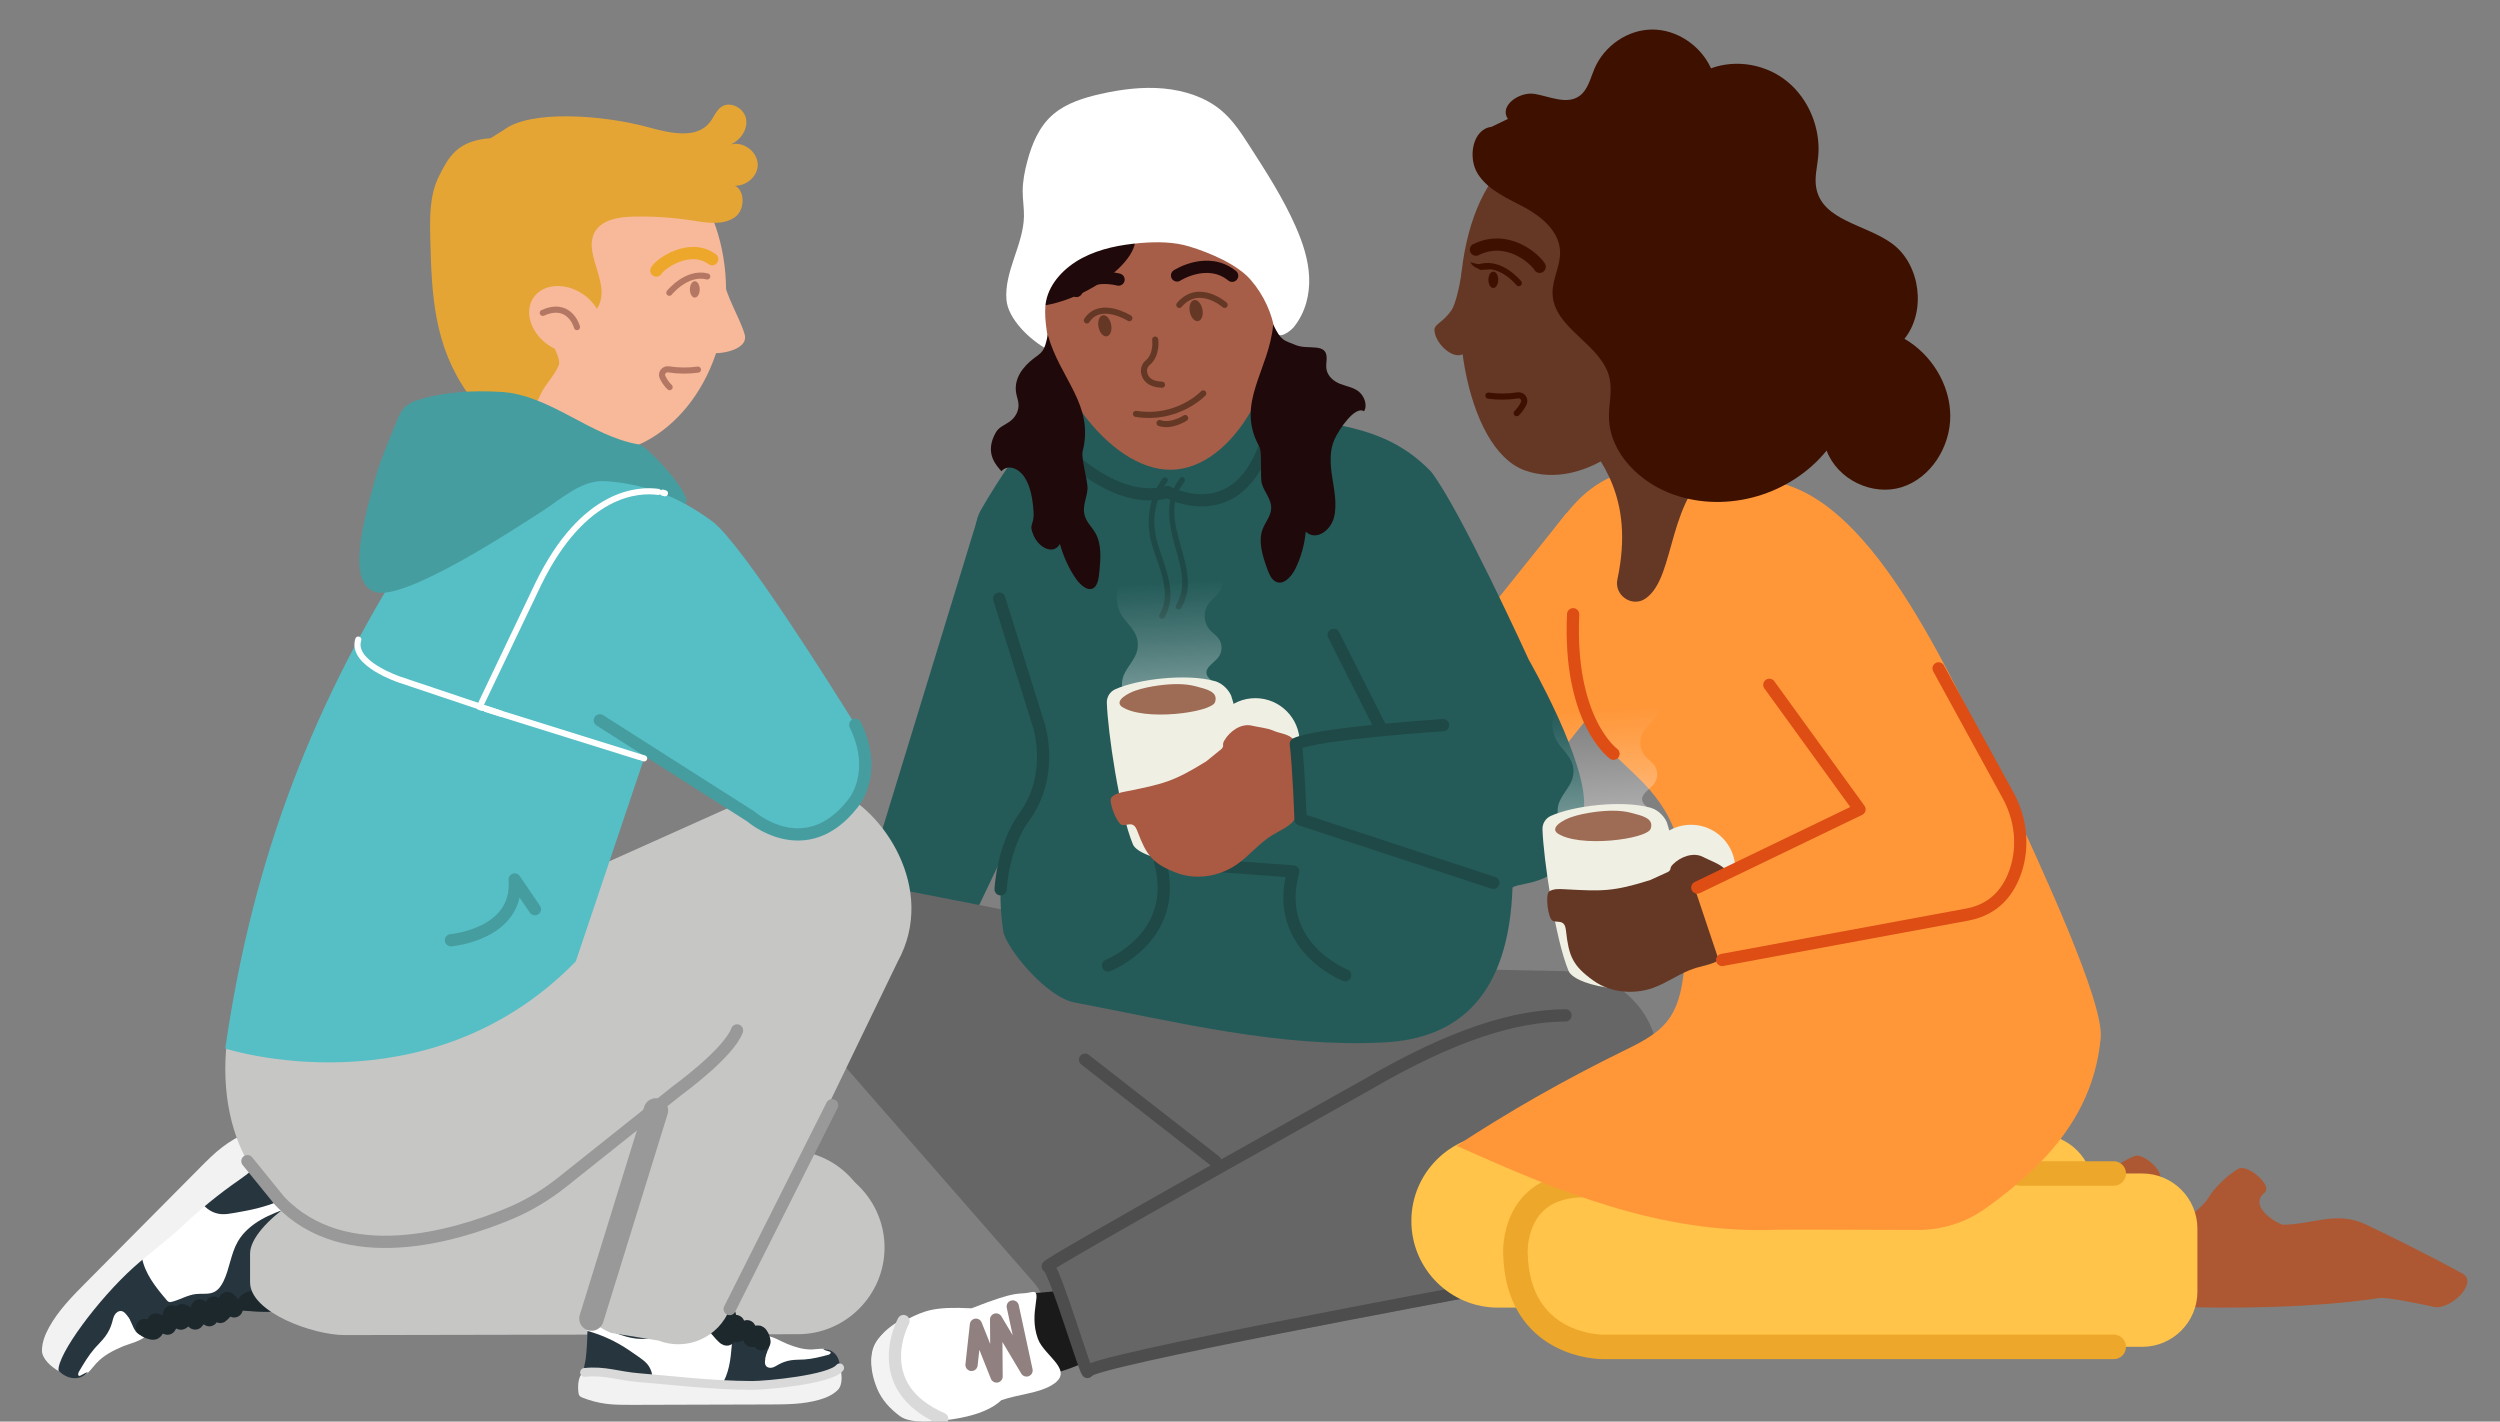 <svg width="204" height="116" viewBox="0 0 204 116" fill="none" xmlns="http://www.w3.org/2000/svg">
<rect x="0" y="0" width="204" height="116" fill="#808080" stroke="none"/>
<g clip-path="url(#clip0_630_14857)">
<path d="M127.833 41.859L100.189 76.37L109.392 83.754L137.035 49.243L127.833 41.859Z" fill="#FF9739"/>
<path d="M79.82 42.135L70.501 72.566L79.149 75.426L90.415 51.864" fill="#245B59"/>
<path d="M105.311 78.816L73.318 72.562C69.901 72.668 66.886 74.864 65.847 78.005C65.033 80.46 65.558 83.11 67.238 85.058L84.388 104.69C85.937 106.488 87.021 111.777 89.481 111.657L118.88 106.03C120.399 105.955 122.24 105.084 123.496 104.24C126.301 102.355 132.219 101.473 133.948 96.278C135.002 93.106 135.31 89.623 135.313 86.646C135.313 82.589 131.976 79.33 127.745 79.248L105.731 78.812C105.592 78.812 105.45 78.812 105.311 78.812V78.816Z" fill="#666666"/>
<path d="M82.588 105.681L85.179 112.321C85.179 112.321 88.483 111.409 88.371 111.101C88.258 110.793 86.316 105.347 86.316 105.347L82.588 105.685V105.681Z" fill="#1A1A1A"/>
<path d="M74.038 107.651C73.029 108.102 71.987 108.665 71.469 109.547C70.951 110.425 71.075 111.42 71.311 112.309C71.559 113.24 71.938 114.164 72.677 114.824C73.775 115.808 75.538 116.078 77.214 115.879C78.538 115.722 80.578 115.335 81.711 114.254C83.185 113.758 84.651 113.695 85.746 113.075C87.862 111.882 85.229 110.707 84.692 109.246C83.879 107.024 85.206 105.2 84.152 105.44C82.967 105.711 83.29 105.177 79.277 106.758C76.269 106.608 75.478 106.923 74.038 107.651Z" fill="white"/>
<path d="M82.641 106.607L83.766 111.829L81.284 107.67L81.321 112.321L79.637 108.098L79.277 111.375" stroke="#918080" stroke-linecap="round" stroke-linejoin="round"/>
<path d="M71.574 113.312C71.956 114.239 72.635 114.956 73.415 115.545C74.349 116.247 76.404 115.921 76.888 115.94C72.144 114.036 72.635 109.13 73.726 107.58C73.726 107.58 72.53 108.222 71.979 108.894C70.831 110.215 70.947 111.788 71.574 113.312Z" fill="#F3F3F3"/>
<path d="M73.727 107.798C73.727 107.798 70.805 113.136 76.888 115.778" stroke="#D9D9D9" stroke-linecap="round" stroke-linejoin="round"/>
<path d="M127.746 82.855C123.782 82.877 118.734 84.3 111.484 88.541C111.484 88.541 84.981 103.342 85.499 103.342C86.016 103.342 88.765 112.719 88.765 111.915C88.765 111.112 119.945 105.343 119.945 105.343" stroke="#4D4D4D" stroke-linecap="round" stroke-linejoin="round"/>
<path d="M99.165 94.754L88.54 86.47" stroke="#4D4D4D" stroke-linecap="round" stroke-linejoin="round"/>
<path d="M124.746 53.828C124.746 53.828 119.147 41.539 116.777 38.487C111.882 33.401 106.054 35.27 99.837 32.26C92.385 28.652 100.452 25.608 92.778 28.254C87.817 29.966 82.735 36.91 80.039 41.617C77.871 45.397 84.535 55.495 85 58.779C86.414 68.708 80.444 66.02 81.858 75.949C82.049 77.304 85.327 81.354 87.678 81.801C96.09 83.407 104.427 85.502 112.947 85.062C119.098 84.743 123.118 81.166 123.422 72.424C124.168 71.835 128.541 72.612 129.239 66.031C129.677 62.413 124.746 53.828 124.746 53.828Z" fill="#245B59"/>
<path d="M109.767 79.578C109.767 79.578 103.819 77.251 105.529 71.11L94.657 70.311C96.367 76.448 90.419 78.779 90.419 78.779" stroke="#1F4946" stroke-linecap="round" stroke-linejoin="round"/>
<path d="M86.901 36.854C86.901 36.854 91.06 41.295 95.279 40.15C95.279 40.15 101.107 43.363 103.425 35.762" stroke="#1F4946" stroke-linecap="round" stroke-linejoin="round"/>
<path d="M96.304 39.005C95.216 40.36 95.269 42.117 95.651 43.727C96.082 45.544 97.054 47.605 95.978 49.38C95.82 49.639 96.225 49.876 96.383 49.616C98.355 46.362 94.144 42.443 96.638 39.335C96.825 39.102 96.495 38.768 96.308 39.005H96.304Z" fill="#1F4946"/>
<path d="M94.852 39.053C93.769 40.593 93.472 42.496 93.96 44.305C94.447 46.114 95.722 48.284 94.609 50.157C94.455 50.416 94.86 50.652 95.014 50.393C96.007 48.723 95.295 46.824 94.717 45.15C94.383 44.185 94.125 43.213 94.204 42.184C94.282 41.156 94.657 40.146 95.261 39.29C95.434 39.042 95.029 38.809 94.856 39.053H94.852Z" fill="#1F4946"/>
<path opacity="0.48" d="M91.713 55.07C91.976 54.432 92.523 53.906 92.745 53.253C92.902 52.784 92.88 52.266 92.681 51.812C92.407 51.189 91.83 50.723 91.485 50.13C90.84 49.015 91.132 47.574 91.95 46.549C92.621 45.708 93.66 44.984 93.716 43.944C94.065 43.779 94.485 43.839 94.868 43.907C95.591 44.031 96.315 44.154 97.039 44.278C97.789 44.406 98.588 44.556 99.124 45.051C99.634 45.521 99.814 46.215 99.829 46.88C99.84 47.375 99.769 47.889 99.48 48.306C99.24 48.651 98.873 48.91 98.625 49.248C98.149 49.898 98.205 50.832 98.749 51.425C98.959 51.654 99.233 51.834 99.42 52.078C99.777 52.544 99.762 53.223 99.383 53.681C99.026 54.109 98.352 54.454 98.457 54.984C98.513 55.265 98.783 55.457 98.996 55.663C99.503 56.147 99.758 56.909 99.431 57.514C99.023 58.272 97.965 58.46 97.058 58.557C96.443 58.621 95.828 58.689 95.216 58.752C95.021 58.775 94.823 58.794 94.631 58.756C94.17 58.67 93.69 58.362 93.255 58.201C92.82 58.039 92.497 57.852 92.201 57.525C91.601 56.861 91.368 55.896 91.706 55.074L91.713 55.07Z" fill="url(#paint0_linear_630_14857)"/>
<path d="M90.989 56.252C90.566 56.447 90.303 56.875 90.318 57.341C90.382 59.604 91.346 66.263 92.444 68.895C93.007 70.242 99.112 71.297 100.177 68.959C101.186 66.751 100.815 63.594 100.901 61.166C100.954 59.694 100.954 58.185 100.474 56.8C100.365 56.485 99.889 55.791 99.135 55.58C96.787 54.927 92.782 55.426 90.989 56.252Z" fill="#EFEFE3"/>
<path d="M91.506 57.645C90.936 57.135 92.106 56.545 92.624 56.365C93.235 56.151 93.884 56.024 94.533 55.934C95.568 55.795 96.644 55.757 97.556 55.998C98.467 56.238 99.434 56.444 99.146 57.296C98.857 58.148 93.261 58.892 91.503 57.642L91.506 57.645Z" fill="#9E6B54"/>
<path d="M102.435 64.214C104.434 64.214 106.054 62.593 106.054 60.592C106.054 58.592 104.434 56.97 102.435 56.97C100.437 56.97 98.816 58.592 98.816 60.592C98.816 62.593 100.437 64.214 102.435 64.214Z" fill="#EFEFE3"/>
<path d="M98.43 62.127C95.737 63.798 94.897 63.978 91.855 64.586C91.435 64.669 90.982 64.759 90.697 65.063C90.412 65.367 91.135 67.221 91.555 67.315C91.825 67.375 92.118 67.203 92.38 67.285C92.624 67.364 92.737 67.623 92.823 67.856C93.543 69.766 94.034 70.472 96.014 71.226C97.593 71.831 99.476 71.519 100.864 70.581C101.925 69.864 102.72 68.82 103.815 68.148C104.52 67.717 105.386 67.398 105.761 66.684C105.986 66.257 105.994 65.757 105.994 65.277C105.994 64.211 105.994 63.145 105.994 62.082C105.994 61.407 105.953 60.641 105.409 60.206C104.985 59.864 104.378 59.838 103.875 59.609C103.433 59.41 102.645 59.335 102.172 59.218C101.284 58.997 100.361 59.654 99.911 60.416C99.678 60.806 99.937 60.799 99.694 61.099" fill="#AA5943"/>
<path d="M121.854 72.04L106.122 66.868C106.122 66.868 105.987 62.746 105.739 60.701C107.487 59.841 117.751 59.173 117.751 59.173" stroke="#1F4946" stroke-linecap="round" stroke-linejoin="round"/>
<path d="M112.545 59.177L108.825 51.805" stroke="#1F4946" stroke-linecap="round" stroke-linejoin="round"/>
<path d="M168.159 98.38C168.83 97.892 171.02 96.822 171.53 96.165C172.04 95.508 173.42 94.596 174.208 94.326C174.992 94.056 176.878 95.891 176.113 96.327C174.763 97.096 176.477 98.56 177.827 99.074C178.108 99.183 176.822 98.778 177.122 98.811C179.822 99.138 181.739 98.263 184.105 99.607C184.559 99.866 188.489 102.134 191.489 104.082C192.719 104.877 190.199 106.679 188.849 106.236C188.257 106.041 185.181 105.076 184.559 105.091C179.447 105.208 172.592 104.536 167.54 103.77" fill="#AD5832"/>
<path d="M177.114 100.599C177.726 99.975 179.781 98.515 180.212 97.731C180.643 96.942 181.911 95.764 182.661 95.366C183.411 94.968 185.492 96.751 184.784 97.329C183.527 98.35 185.399 99.743 186.797 100.141C187.09 100.223 185.766 99.938 186.066 99.942C188.785 99.957 190.589 98.752 193.094 99.934C193.574 100.159 197.741 102.16 200.944 103.928C202.256 104.653 199.961 106.954 198.566 106.634C197.955 106.496 194.789 105.824 194.174 105.918C189.111 106.695 182.222 106.822 177.114 106.619" fill="#AD5832"/>
<path d="M119.42 28.877C118.52 29.403 117.065 27.962 117.05 26.918C117.042 26.445 117.766 26.306 118.441 25.315C118.779 24.82 119.154 23.172 119.278 22.136" fill="#653825"/>
<path d="M122.233 92.559H166.317C168.8 92.559 170.817 94.578 170.817 97.063V102.198C170.817 104.683 168.8 106.702 166.317 106.702H122.233C118.332 106.702 115.167 103.534 115.167 99.63C115.167 95.727 118.332 92.559 122.233 92.559Z" fill="#FFC449"/>
<path d="M130.724 95.757H174.808C177.291 95.757 179.309 97.776 179.309 100.261V105.396C179.309 107.881 177.291 109.901 174.808 109.901H130.724C126.823 109.901 123.658 106.733 123.658 102.829C123.658 98.925 126.823 95.757 130.724 95.757Z" fill="#FFC449"/>
<path d="M129.264 96.702C123.361 96.702 123.658 102.261 123.658 102.261C123.827 109.926 130.723 109.904 130.723 109.904H172.479" stroke="#EDA72B" stroke-width="2" stroke-linecap="round" stroke-linejoin="round"/>
<path d="M164.854 95.757H172.479" stroke="#EDA72B" stroke-width="2" stroke-linecap="round" stroke-linejoin="round"/>
<path d="M135.992 83.395C135.085 84.495 133.697 85.156 132.373 85.805C127.689 88.099 123.17 90.67 118.854 93.5C127.097 97.179 135.467 100.745 145.06 100.347C145.525 100.328 152.527 100.351 156.48 100.366C158.449 100.373 160.377 99.773 161.982 98.632C167.393 94.799 170.859 90.561 171.417 84.705C171.695 81.815 166.692 71.023 163.861 64.909C157.92 52.078 151.736 39.511 143.594 39.173C131.601 35.761 128.901 40.573 126.902 43.062L127.547 44.312C126.977 46.733 128.447 51.178 128.683 54.642C129.418 65.359 139.653 60.46 137.376 79.477C137.211 80.862 136.904 82.288 135.992 83.392V83.395Z" fill="#FF9739"/>
<path d="M129.137 35.476C130.386 37.375 133.438 40.457 131.979 47.278C131.702 48.573 133.165 49.59 134.26 48.85C136.851 47.101 135.88 40.371 140.53 37.533C141.235 37.101 134.818 38.318 135.167 37.567C135.842 36.118 134.203 35.153 133.427 32.747" fill="#653825"/>
<path d="M137.973 28.318C135.359 35.623 129.291 40.127 124.42 38.382C119.548 36.636 117.662 24.97 120.276 17.665C122.889 10.36 129.014 10.18 133.885 11.925C138.757 13.671 140.587 21.009 137.973 28.314V28.318Z" fill="#653825"/>
<path d="M24.602 97.746C24.726 98.008 24.879 98.376 24.879 98.376C24.879 98.376 24.249 98.594 24.148 98.62C22.678 98.966 21.523 100.069 20.447 101.128C19.921 101.642 19.378 102.19 19.19 102.899C19.07 103.342 19.104 103.815 18.973 104.254C18.804 104.825 18.376 105.29 17.885 105.621C17.394 105.951 16.828 106.161 16.272 106.368C15.515 106.649 14.69 106.935 13.914 106.713C13.152 106.495 12.597 105.831 12.248 105.122C11.9 104.412 11.705 103.635 11.371 102.914C11.315 102.79 11.251 102.659 11.262 102.524C11.277 102.359 11.397 102.227 11.51 102.107C12.455 101.124 13.471 100.212 14.551 99.378C14.836 99.161 15.125 98.943 15.361 98.673C15.496 98.515 15.612 98.342 15.759 98.196C16.085 97.873 16.565 97.712 17.019 97.776C17.484 97.839 17.892 98.117 18.343 98.241C18.864 98.387 19.423 98.327 19.948 98.196C20.506 98.057 21.02 97.746 21.59 97.663C24.324 97.273 24.103 96.71 24.602 97.757V97.746Z" fill="white"/>
<path d="M7.886 111.21C7.541 111.586 7.26 112.048 6.799 112.262C6.604 112.352 6.341 112.378 6.199 112.22C6.015 112.018 6.146 111.698 6.289 111.466C7.29 109.799 8.415 108.204 9.649 106.702C9.694 106.646 9.746 106.586 9.818 106.575C9.874 106.567 9.934 106.59 9.983 106.62C10.376 106.86 10.466 107.378 10.669 107.795C10.965 108.395 11.453 108.587 11.989 108.891C11.697 109.401 10.459 109.671 9.938 109.9C9.191 110.227 8.449 110.606 7.89 111.214L7.886 111.21Z" fill="white"/>
<path d="M24.324 97.262C23.293 97.847 22.183 98.294 21.032 98.587C20.405 98.748 19.764 98.861 19.127 98.973C18.767 99.037 18.399 99.101 18.031 99.071C17.42 99.018 16.835 98.677 16.486 98.17C18.095 97.232 19.592 96.102 20.934 94.814C21.11 94.645 21.504 94.206 21.785 94.296C22.033 94.375 22.363 95.032 22.528 95.238C23.091 95.944 23.691 96.62 24.321 97.265L24.324 97.262Z" fill="#27363E"/>
<path d="M22.224 107.04C22.333 107.036 22.449 107.028 22.528 106.957C22.659 106.844 22.641 106.638 22.618 106.465C22.566 106.09 22.558 105.703 22.592 105.324C22.629 104.908 22.708 104.442 22.464 104.1C22.307 103.883 22.052 103.766 21.823 103.635C21.422 103.406 21.062 103.106 20.765 102.753C20.484 103.087 20.383 103.534 20.192 103.928C19.873 104.577 18.497 105.763 18.834 106.585C18.992 106.976 19.993 106.95 20.379 106.987C20.994 107.047 21.609 107.062 22.224 107.04Z" fill="#1D282D"/>
<path d="M6.135 112.46C5.678 112.471 5.228 112.265 4.894 111.95C4.838 111.897 4.785 111.837 4.767 111.762C4.744 111.668 4.624 111.398 4.662 111.308C4.913 110.726 5.018 110.238 5.273 109.652C5.419 109.315 5.873 109.056 6.064 108.744C6.327 108.32 6.432 107.723 6.769 107.359C7.977 106.053 9.676 104.213 9.646 104.307C9.619 104.401 9.754 104.724 9.781 104.818C9.949 105.411 10.114 106.004 10.283 106.597C10.403 107.025 10.534 107.472 10.85 107.787C10.441 107.644 10.309 107.021 9.882 106.98C9.664 106.961 9.462 107.115 9.353 107.306C9.244 107.498 9.203 107.715 9.143 107.926C9.031 108.331 8.839 108.718 8.588 109.056C8.333 109.401 8.018 109.694 7.733 110.017C7.223 110.602 6.825 111.274 6.435 111.942C6.368 112.059 6.338 112.257 6.469 112.272C6.51 112.276 6.548 112.257 6.585 112.239C6.773 112.141 6.975 112.013 7.167 111.965C6.934 112.272 6.518 112.46 6.135 112.46Z" fill="#27363E"/>
<path d="M10.842 108.222C10.966 108.496 11.124 108.796 11.405 108.902C11.57 108.962 11.75 108.943 11.919 108.909C12.631 108.755 13.235 108.297 13.921 108.061C14.536 107.851 15.196 107.824 15.845 107.745C16.925 107.614 17.987 107.329 18.98 106.908C19.04 106.882 19.104 106.856 19.149 106.803C19.213 106.728 19.224 106.623 19.239 106.525C19.326 106.026 19.693 105.595 20.169 105.429C20.409 105.347 20.687 105.321 20.867 105.148C21.129 104.893 21.069 104.457 21.006 104.089C20.934 103.658 20.893 103.218 20.878 102.783C20.871 102.535 20.874 102.276 20.987 102.062C21.103 101.841 21.317 101.694 21.523 101.559C22.532 100.891 23.829 100.152 24.898 99.585C24.996 99.532 25.101 99.476 25.153 99.379C25.232 99.236 25.18 99.052 25.123 98.894C25.048 98.677 24.857 98.286 24.857 98.286C24.857 98.286 23.961 98.399 23.702 98.493C22.881 98.793 22.052 99.093 21.294 99.529C20.537 99.964 19.851 100.546 19.412 101.3C18.83 102.306 18.737 103.534 18.227 104.574C18.054 104.923 17.818 105.264 17.465 105.433C17.026 105.643 16.502 105.538 16.01 105.591C15.316 105.666 14.705 106.052 14.034 106.225C13.944 106.248 13.846 106.266 13.76 106.225C13.696 106.199 13.648 106.143 13.602 106.09C12.714 105.047 11.81 103.924 11.577 102.584C11.607 102.757 10.449 103.68 10.287 103.842C9.965 104.168 9.62 104.386 9.687 104.874C9.834 105.989 10.385 107.194 10.842 108.218V108.222Z" fill="#27363E"/>
<path d="M14.806 100.118C13.775 101.094 12.121 102.325 10.913 103.406C8.044 105.985 4.646 110.531 4.77 111.875C4.189 111.537 3.428 110.884 3.424 110.212C3.424 109.54 3.683 108.89 4.009 108.301C4.774 106.916 5.903 105.775 7.017 104.652C8.745 102.911 10.478 101.169 12.207 99.424C13.572 98.046 14.941 96.672 16.306 95.295C16.891 94.705 17.476 94.116 18.132 93.613C18.759 93.132 19.445 92.731 20.173 92.419C20.263 92.382 20.36 92.344 20.458 92.348C20.574 92.355 20.679 92.423 20.773 92.494C21.275 92.873 22.085 93.737 21.703 94.341C21.32 94.945 20.135 95.854 19.524 96.278C17.847 97.438 16.291 98.714 14.81 100.114L14.806 100.118Z" fill="#F3F2F2"/>
<path d="M11.81 108.328C11.986 108.47 12.196 108.564 12.417 108.602C12.458 108.609 12.507 108.613 12.545 108.602C12.627 108.572 12.657 108.474 12.672 108.388C12.702 108.223 12.717 108.054 12.71 107.885C13.028 107.99 13.351 108.095 13.67 108.2C13.865 107.915 13.985 107.573 14.011 107.228C14.21 107.457 14.454 107.648 14.727 107.78C14.746 107.791 14.772 107.798 14.791 107.787C14.813 107.776 14.817 107.75 14.817 107.723C14.832 107.524 14.851 107.322 14.866 107.123C15.245 107.299 15.601 107.517 15.927 107.78C16.201 107.521 16.254 107.115 16.291 106.74C16.554 106.999 16.816 107.258 17.079 107.513C17.315 107.235 17.45 106.875 17.457 106.511C17.724 106.665 17.919 106.943 17.971 107.247C18.316 106.984 18.534 106.567 18.556 106.132C18.789 106.305 18.976 106.533 19.104 106.792" stroke="#1D282D" stroke-width="1.43" stroke-linecap="round" stroke-linejoin="round"/>
<path d="M28.847 96.034L65.112 94.728C68.998 94.728 72.178 97.911 72.178 101.799C72.178 105.688 68.998 108.871 65.112 108.871L28.105 108.943C25.618 108.943 20.405 107.118 20.405 104.63V102.302C20.405 99.814 26.361 96.03 28.847 96.03V96.034Z" fill="#C6C6C5"/>
<path d="M48.053 108.144C48.135 107.911 48.267 107.596 48.267 107.596C48.267 107.596 48.78 107.844 48.855 107.893C49.95 108.572 51.316 108.606 52.602 108.617C53.228 108.625 53.888 108.621 54.428 108.309C54.766 108.114 55.032 107.81 55.377 107.622C55.823 107.378 56.36 107.356 56.858 107.457C57.357 107.558 57.822 107.769 58.284 107.983C58.91 108.272 59.581 108.595 59.915 109.199C60.245 109.788 60.178 110.528 59.96 111.17C59.742 111.811 59.39 112.397 59.157 113.031C59.116 113.14 59.075 113.257 58.985 113.332C58.876 113.422 58.722 113.429 58.584 113.433C57.421 113.456 56.255 113.392 55.1 113.242C54.796 113.204 54.488 113.155 54.184 113.181C54.008 113.197 53.832 113.23 53.656 113.23C53.266 113.23 52.88 113.035 52.639 112.724C52.396 112.404 52.317 111.992 52.122 111.642C51.897 111.241 51.522 110.937 51.124 110.7C50.704 110.449 50.206 110.325 49.812 110.028C47.925 108.61 47.719 109.086 48.049 108.152L48.053 108.144Z" fill="white"/>
<path d="M66.271 110.115C66.706 110.096 67.156 109.987 67.561 110.137C67.734 110.201 67.906 110.344 67.899 110.528C67.887 110.761 67.617 110.873 67.389 110.929C65.776 111.331 64.137 111.613 62.483 111.778C62.423 111.785 62.356 111.789 62.303 111.751C62.262 111.721 62.243 111.673 62.232 111.624C62.138 111.241 62.397 110.873 62.525 110.498C62.708 109.957 62.528 109.544 62.389 109.038C62.873 108.906 63.785 109.492 64.238 109.668C64.887 109.923 65.562 110.141 66.267 110.115H66.271Z" fill="white"/>
<path d="M47.928 108.602C48.907 108.872 49.849 109.273 50.719 109.791C51.195 110.073 51.649 110.392 52.102 110.711C52.361 110.891 52.62 111.075 52.823 111.315C53.16 111.717 53.306 112.276 53.213 112.794C51.675 112.389 50.089 112.164 48.498 112.134C48.288 112.13 47.79 112.156 47.673 111.931C47.572 111.736 47.767 111.139 47.794 110.914C47.88 110.148 47.925 109.379 47.932 108.605L47.928 108.602Z" fill="#27363E"/>
<path d="M55.099 103.966C55.032 103.902 54.957 103.838 54.863 103.831C54.713 103.819 54.604 103.955 54.514 104.075C54.319 104.334 54.09 104.57 53.843 104.777C53.569 105.006 53.239 105.238 53.183 105.595C53.145 105.82 53.232 106.045 53.292 106.267C53.397 106.646 53.431 107.044 53.397 107.438C53.768 107.408 54.098 107.198 54.451 107.078C55.036 106.879 56.581 106.995 56.873 106.293C57.012 105.963 56.393 105.37 56.183 105.115C55.849 104.709 55.486 104.322 55.099 103.966Z" fill="#1D282D"/>
<path d="M68.087 110.418C68.372 110.689 68.518 111.083 68.529 111.477C68.529 111.541 68.529 111.612 68.492 111.668C68.451 111.74 68.357 111.976 68.282 112.006C67.775 112.205 67.419 112.438 66.913 112.637C66.62 112.753 66.189 112.637 65.885 112.708C65.473 112.806 65.049 113.102 64.625 113.117C63.106 113.177 60.972 113.26 61.044 113.222C61.115 113.181 61.231 112.907 61.269 112.832C61.528 112.374 61.782 111.912 62.041 111.454C62.225 111.124 62.416 110.775 62.416 110.396C62.578 110.726 62.278 111.184 62.514 111.469C62.634 111.612 62.848 111.642 63.028 111.593C63.208 111.544 63.365 111.436 63.53 111.345C63.845 111.169 64.19 111.053 64.546 110.996C64.906 110.944 65.278 110.955 65.642 110.933C66.302 110.888 66.947 110.722 67.588 110.553C67.697 110.523 67.835 110.422 67.768 110.332C67.746 110.306 67.712 110.291 67.678 110.283C67.505 110.231 67.307 110.186 67.164 110.099C67.49 110.054 67.854 110.193 68.087 110.426V110.418Z" fill="#27363E"/>
<path d="M62.686 110.133C62.78 109.893 62.866 109.615 62.757 109.382C62.694 109.247 62.574 109.15 62.45 109.067C61.925 108.729 61.287 108.643 60.728 108.369C60.23 108.125 59.813 107.742 59.375 107.397C58.643 106.822 57.83 106.353 56.974 106.008C56.922 105.985 56.866 105.966 56.809 105.97C56.727 105.974 56.656 106.034 56.588 106.083C56.236 106.334 55.752 106.372 55.366 106.184C55.171 106.09 54.991 105.936 54.773 105.933C54.458 105.929 54.237 106.229 54.049 106.488C53.832 106.792 53.592 107.081 53.337 107.355C53.194 107.509 53.033 107.663 52.834 107.727C52.632 107.791 52.414 107.749 52.208 107.708C51.195 107.502 49.965 107.164 48.975 106.86C48.885 106.834 48.788 106.804 48.694 106.83C48.559 106.867 48.484 107.01 48.42 107.141C48.334 107.318 48.214 107.671 48.214 107.671C48.214 107.671 48.821 108.144 49.035 108.245C49.714 108.56 50.393 108.879 51.113 109.074C51.833 109.27 52.598 109.333 53.318 109.142C54.274 108.887 55.073 108.2 56.011 107.881C56.326 107.772 56.675 107.708 56.989 107.821C57.383 107.96 57.638 108.339 57.965 108.602C58.43 108.977 59.03 109.112 59.54 109.412C59.607 109.454 59.678 109.502 59.705 109.574C59.727 109.63 59.724 109.69 59.716 109.75C59.622 110.918 59.491 112.145 58.823 113.091C58.91 112.967 60.17 113.113 60.361 113.11C60.751 113.11 61.092 113.181 61.347 112.851C61.932 112.089 62.326 111.026 62.667 110.133H62.686Z" fill="#27363E"/>
<path d="M55.403 112.633C56.614 112.667 58.355 112.926 59.739 113.001C63.028 113.181 67.82 112.486 68.559 111.601C68.709 112.156 68.773 113.012 68.368 113.417C67.963 113.823 67.415 114.059 66.864 114.217C65.566 114.592 64.198 114.6 62.847 114.604C60.751 114.611 58.655 114.615 56.558 114.622C54.901 114.626 53.247 114.634 51.589 114.637C50.88 114.637 50.172 114.641 49.47 114.551C48.803 114.465 48.143 114.292 47.516 114.04C47.438 114.01 47.359 113.973 47.303 113.909C47.235 113.834 47.216 113.729 47.201 113.631C47.13 113.098 47.16 112.089 47.753 111.953C48.349 111.818 49.613 111.987 50.239 112.1C51.953 112.411 53.663 112.584 55.403 112.633Z" fill="#F3F2F2"/>
<path d="M62.165 109.484C62.146 109.292 62.075 109.108 61.963 108.951C61.94 108.921 61.918 108.89 61.884 108.875C61.816 108.845 61.741 108.887 61.678 108.928C61.558 109.011 61.449 109.104 61.351 109.206C61.22 108.951 61.093 108.692 60.961 108.436C60.669 108.493 60.391 108.624 60.166 108.815C60.185 108.556 60.151 108.294 60.065 108.05C60.057 108.031 60.05 108.012 60.031 108.008C60.013 108.001 59.994 108.016 59.979 108.031C59.847 108.144 59.716 108.252 59.585 108.365C59.461 108.031 59.379 107.682 59.341 107.329C59.022 107.321 58.741 107.535 58.494 107.738C58.494 107.423 58.49 107.107 58.486 106.796C58.415 107.175 60.954 111.526 57.65 107.171C57.582 106.916 57.635 106.631 57.785 106.417C57.417 106.368 57.035 106.488 56.761 106.736C56.724 106.492 56.75 106.237 56.828 106.004" stroke="#1D282D" stroke-width="1.43" stroke-linecap="round" stroke-linejoin="round"/>
<path d="M68.514 111.619C67.745 112.576 62.495 113.053 61.389 113.053C58.051 113.049 54.331 112.584 52.156 112.419C50.43 112.287 49.354 111.814 47.7 111.991" stroke="#D9D9D9" stroke-width="0.72" stroke-miterlimit="10" stroke-linecap="round"/>
<path d="M31.427 84.487L66.399 94.183C70.104 95.354 72.178 99.348 71.004 103.057C69.834 106.766 65.844 108.841 62.138 107.666L28.337 96.968C25.967 96.218 24.654 93.688 25.404 91.315L25.779 87.419C26.529 85.047 29.057 83.733 31.427 84.484V84.487Z" fill="#C6C6C5"/>
<path d="M47.291 102.944L59.168 68.624C60.57 64.998 64.684 63.178 68.307 64.582C71.93 65.986 76.543 72.494 73.243 78.489L59.543 106.814C58.646 109.134 56.04 110.286 53.722 109.389L49.863 108.766C47.546 107.869 46.394 105.26 47.291 102.941V102.944Z" fill="#C6C6C5"/>
<path d="M48.783 88.609C48.783 96.688 41.178 101.109 32.237 101.109C23.297 101.109 18.384 95.276 18.384 87.198C18.384 79.12 23.657 73.981 32.597 73.981C35.2 73.981 37.664 74.537 39.843 75.524C45.146 77.927 48.787 82.885 48.787 88.609H48.783Z" fill="#C6C6C5"/>
<path d="M62.506 64.549L38.909 75.13C38.909 75.13 42.281 98.324 42.588 98.324C42.588 98.324 52.271 91.478 52.335 91.504C57.439 93.587 64.505 71.305 64.505 71.305L62.506 64.545V64.549Z" fill="#C6C6C5"/>
<path d="M69.792 59.143C67.985 56.238 60.529 44.32 58.114 42.537C55.174 40.363 51.836 39.181 48.386 37.755C45.333 36.493 41.598 37.06 38.721 38.839C36.722 40.074 35.271 42.143 33.947 44.207C25.625 57.172 20.668 69.777 18.38 85.561C18.38 85.561 34.855 90.877 46.983 78.452L52.785 61.211L62.262 67.401C66.316 70.34 73.224 64.672 69.789 59.147L69.792 59.143Z" fill="#56BEC5"/>
<path d="M48.465 37.075C54.419 37.075 59.247 31.089 59.247 23.705C59.247 16.32 54.419 10.334 48.465 10.334C42.51 10.334 37.683 16.32 37.683 23.705C37.683 31.089 42.51 37.075 48.465 37.075Z" fill="#F7B999"/>
<path d="M41.159 10.571C43.297 8.972 49.129 9.358 52.901 10.383C54.627 10.852 56.817 11.389 57.923 9.982C58.249 9.565 58.429 9.013 58.868 8.717C59.599 8.221 60.717 8.825 60.878 9.696C61.04 10.567 60.421 11.445 59.611 11.798C60.642 11.483 61.846 12.391 61.831 13.469C61.816 14.546 60.586 15.421 59.562 15.075C60.755 15.038 60.946 17.035 59.971 17.722C58.996 18.409 57.676 18.18 56.498 17.996C54.885 17.744 53.254 17.639 51.623 17.677C50.422 17.707 49.016 17.947 48.487 19.028C47.595 20.86 49.991 23.255 48.69 25.24C47.7 24.463 47.152 23.491 45.919 23.731C44.685 23.971 43.661 25.379 44.201 26.517C44.445 27.027 44.943 27.402 45.082 27.95C45.206 28.435 45.78 29.351 45.592 29.816C45.27 30.623 44.381 31.494 44.058 32.301C43.743 33.085 43.184 33.453 42.465 33.896C41.009 34.786 39.164 33.517 38.182 32.121C35.429 28.209 35.219 24.185 35.11 19.399C35.073 17.692 35.05 15.901 35.823 14.373C36.595 12.849 37.282 11.472 40.031 11.277L41.159 10.575V10.571Z" fill="#E5A534"/>
<path d="M57.698 28.794L58.178 28.817C59.285 28.869 61.066 28.378 60.77 27.308C60.402 25.979 59.176 24.061 59.03 22.676" fill="#F7B999"/>
<path d="M30.752 38.599C29.65 42.495 28.217 47.597 30.655 48.314C33.089 49.031 42.104 43.092 44.261 41.7C45.888 40.649 47.475 39.151 49.376 39.26C53.149 39.477 55.894 41.107 55.894 41.107C56.742 40.705 52.913 36.4 52.114 36.264C48.157 35.592 44.872 32.203 40.867 31.978C38.617 31.85 36.239 31.94 33.888 32.706C33.284 32.905 32.8 33.363 32.552 33.948C32.009 35.243 31.037 37.597 30.752 38.599Z" fill="#469D9F"/>
<path d="M96.464 27.023C96.581 27.049 96.674 27.267 96.674 27.387C96.674 27.575 96.509 27.683 96.371 27.777C96.153 27.924 95.921 28.047 95.714 28.213C95.5 28.389 95.305 28.592 95.125 28.802C94.78 29.204 94.488 29.647 94.124 30.033C93.76 30.42 93.299 30.686 92.778 30.81C92.568 30.859 92.316 31.069 92.38 31.306C92.444 31.542 92.766 31.587 92.973 31.538C93.712 31.366 94.36 30.979 94.889 30.435C95.347 29.966 95.688 29.395 96.145 28.926C96.577 28.479 97.241 28.291 97.556 27.729C97.916 27.087 97.443 26.411 96.794 26.257C96.562 26.204 96.247 26.347 96.153 26.569C96.052 26.813 96.251 26.97 96.464 27.019V27.023Z" fill="#DDA68E"/>
<path d="M97.166 26.654C97.443 26.711 97.649 26.929 97.706 27.21C97.758 27.477 97.619 27.706 97.424 27.871C97.207 28.055 96.944 28.182 96.716 28.359C96.476 28.543 96.262 28.757 96.063 28.986C95.279 29.901 94.709 31.088 93.453 31.422C93.348 31.448 92.962 31.564 93.007 31.73C93.052 31.895 93.46 31.797 93.547 31.771C94.319 31.564 95.043 31.189 95.613 30.622C96.123 30.112 96.494 29.481 96.959 28.933C97.184 28.67 97.428 28.438 97.721 28.246C97.991 28.07 98.279 27.901 98.486 27.649C98.906 27.124 98.632 26.384 97.968 26.253C97.739 26.208 97.481 26.264 97.274 26.373C97.192 26.414 96.929 26.613 97.162 26.658L97.166 26.654Z" fill="#DDA68E"/>
<path d="M104.34 22.717C105.097 30.052 101.028 37.788 96.014 38.306C91.004 38.824 85.378 31.572 84.621 24.233C83.863 16.899 88.424 13.734 93.434 13.213C98.444 12.694 103.582 15.378 104.34 22.713V22.717Z" fill="#A65E48"/>
<path d="M92.489 18.761C93.734 21.264 87.655 25.172 83.912 25.014C83.912 25.014 88.135 15.972 92.489 18.761Z" fill="#20090A"/>
<path opacity="0.48" d="M127.262 65.4C127.525 64.762 128.072 64.237 128.294 63.583C128.451 63.114 128.429 62.596 128.23 62.142C127.956 61.519 127.379 61.053 127.034 60.46C126.388 59.345 126.681 57.904 127.499 56.879C128.17 56.038 129.209 55.314 129.265 54.274C129.614 54.109 130.034 54.169 130.416 54.237C131.14 54.361 131.864 54.484 132.588 54.608C133.338 54.736 134.137 54.886 134.673 55.382C135.183 55.851 135.363 56.545 135.378 57.21C135.389 57.705 135.318 58.219 135.029 58.636C134.789 58.981 134.422 59.24 134.174 59.578C133.698 60.228 133.754 61.162 134.298 61.755C134.508 61.984 134.782 62.164 134.969 62.408C135.325 62.874 135.31 63.553 134.932 64.011C134.575 64.439 133.9 64.784 134.005 65.314C134.062 65.595 134.332 65.787 134.545 65.993C135.052 66.477 135.307 67.239 134.98 67.844C134.572 68.602 133.514 68.79 132.606 68.887C131.991 68.951 131.376 69.019 130.765 69.082C130.57 69.105 130.371 69.124 130.18 69.086C129.719 69 129.239 68.692 128.804 68.531C128.369 68.369 128.046 68.182 127.75 67.855C127.15 67.191 126.917 66.226 127.255 65.404L127.262 65.4Z" fill="url(#paint1_linear_630_14857)"/>
<path d="M126.538 66.582C126.114 66.778 125.852 67.205 125.867 67.671C125.931 69.934 126.894 76.593 127.993 79.225C128.556 80.572 134.661 81.627 135.726 79.288C136.735 77.081 136.364 73.924 136.45 71.496C136.503 70.025 136.503 68.516 136.023 67.13C135.914 66.815 135.438 66.121 134.684 65.91C132.336 65.257 128.331 65.757 126.538 66.582Z" fill="#EFEFE3"/>
<path d="M127.055 67.975C126.485 67.465 127.655 66.876 128.173 66.695C128.784 66.481 129.433 66.354 130.082 66.264C131.117 66.125 132.193 66.087 133.104 66.328C134.016 66.568 134.983 66.774 134.695 67.626C134.406 68.478 128.81 69.222 127.051 67.972L127.055 67.975Z" fill="#9E6B54"/>
<path d="M137.984 74.544C139.983 74.544 141.603 72.923 141.603 70.922C141.603 68.922 139.983 67.3 137.984 67.3C135.986 67.3 134.365 68.922 134.365 70.922C134.365 72.923 135.986 74.544 137.984 74.544Z" fill="#EFEFE3"/>
<path d="M85.517 28.543C84.025 27.739 82.262 26.032 82.127 24.47C81.932 22.177 83.5 19.984 83.556 17.676C83.571 16.989 83.451 16.306 83.451 15.619C83.451 14.789 83.612 13.963 83.83 13.153C84.209 11.741 84.786 10.3 85.979 9.298C87.021 8.423 88.42 7.98 89.8 7.668C91.484 7.289 93.232 7.064 94.946 7.222C96.659 7.379 98.351 7.935 99.603 8.967C100.571 9.763 101.242 10.795 101.899 11.812C103.301 13.986 104.708 16.167 105.735 18.505C106.309 19.815 106.766 21.186 106.826 22.601C106.89 24.016 106.53 25.487 105.6 26.658C105.371 26.947 104.711 27.465 104.351 27.338C104.216 27.289 104.044 27.221 104.025 27.094C103.845 25.675 103.14 24.076 102.045 22.822C100.95 21.568 98.726 20.622 97.031 20.108C95.789 19.733 94.436 19.722 93.115 19.827C91.45 19.962 89.766 20.285 88.315 21.05C86.864 21.816 85.671 23.074 85.367 24.538C85.127 25.694 85.465 27.285 85.622 28.25" fill="white"/>
<path d="M85.502 27.301C85.221 28.765 85.03 28.72 84.276 29.309C83.522 29.902 82.701 30.867 82.922 32.09C82.975 32.387 83.087 32.665 83.11 32.965C83.155 33.596 82.795 34.102 82.405 34.391C82.015 34.68 81.523 34.827 81.261 35.285C80.275 37.004 81.358 38.025 81.711 38.453C82.243 37.86 83.132 38.205 83.616 38.963C84.104 39.722 84.269 40.758 84.336 41.741C84.419 42.92 83.89 42.676 84.347 43.708C84.805 44.744 85.99 45.292 86.485 44.384C86.778 45.416 87.216 46.377 87.771 47.191C88.195 47.815 88.896 48.377 89.35 47.882C89.598 47.615 89.662 47.131 89.707 46.688C89.815 45.63 89.898 44.429 89.41 43.539C89.11 42.987 88.611 42.597 88.48 41.94C88.341 41.242 88.694 40.592 88.743 39.887C88.784 39.331 88.21 37.364 88.341 36.846C89.316 33.006 86.493 30.942 85.495 27.297" fill="#20090A"/>
<path d="M103.89 26.471C104.539 27.837 104.745 27.751 105.739 28.16C106.733 28.569 108.237 27.946 108.255 29.188C108.259 29.488 108.192 29.789 108.233 30.085C108.319 30.712 108.848 31.125 109.354 31.324C109.86 31.523 110.412 31.598 110.862 31.943C111.312 32.289 111.616 33.062 111.304 33.557C110.562 33.096 109.275 35.018 108.889 35.866C108.503 36.714 108.54 37.765 108.679 38.738C108.848 39.909 109.14 41.129 108.848 42.243C108.552 43.358 107.322 44.158 106.553 43.377C106.448 44.451 106.159 45.487 105.705 46.406C105.356 47.112 104.681 47.814 104.051 47.435C103.706 47.228 103.53 46.77 103.38 46.35C103.02 45.34 102.66 44.188 103.02 43.205C103.241 42.6 103.725 42.108 103.729 41.437C103.729 40.723 103.185 40.168 102.971 39.488C102.802 38.955 103.02 36.906 102.754 36.429C100.785 32.893 103.56 30.25 103.894 26.467" fill="#20090A"/>
<path d="M121.704 10.353C120.163 10.526 119.732 12.876 120.609 14.219C121.483 15.567 123.043 16.186 124.427 16.937C125.807 17.688 127.228 18.878 127.3 20.499C127.352 21.674 126.662 22.77 126.688 23.945C126.752 26.839 130.761 28.078 131.35 30.912C131.564 31.94 131.275 32.999 131.29 34.05C131.343 37.038 133.9 39.444 136.627 40.382C140.984 41.88 146.107 40.39 149.051 36.768C149.963 39.17 152.813 40.487 155.164 39.759C157.519 39.031 159.158 36.494 159.143 33.922C159.125 31.347 157.572 28.892 155.404 27.646C157.197 25.42 156.713 21.603 154.422 19.899C152.28 18.303 148.714 18.033 148.208 15.345C148.046 14.501 148.283 13.641 148.365 12.785C148.583 10.499 147.607 8.112 145.871 6.678C144.135 5.244 141.69 4.813 139.619 5.575C138.761 3.69 136.807 2.403 134.819 2.41C132.831 2.418 130.911 3.72 130.105 5.612C129.771 6.397 129.576 7.32 128.905 7.815C127.881 8.574 126.49 7.883 125.241 7.665C123.992 7.448 122.304 8.626 123.043 9.704" fill="#3D1000"/>
<path d="M134.642 71.819C131.616 72.765 130.761 72.731 127.663 72.562C127.236 72.54 126.774 72.51 126.422 72.735C126.069 72.96 126.309 74.935 126.692 75.13C126.939 75.258 127.266 75.16 127.498 75.306C127.716 75.442 127.757 75.723 127.787 75.967C128.012 77.994 128.312 78.801 130.037 80.028C131.417 81.008 133.315 81.173 134.894 80.61C136.101 80.179 137.129 79.368 138.359 78.989C139.15 78.745 140.065 78.655 140.609 78.058C140.935 77.698 141.063 77.217 141.183 76.752C141.449 75.719 141.715 74.687 141.978 73.659C142.147 73.005 142.297 72.251 141.88 71.695C141.554 71.26 140.973 71.084 140.545 70.738C140.167 70.434 139.424 70.168 138.993 69.939C138.186 69.503 137.129 69.909 136.506 70.535C136.184 70.858 136.439 70.911 136.127 71.144" fill="#653825"/>
<path d="M146.759 69.468L138.236 72.329L140.428 78.87L148.951 76.009L146.759 69.468Z" fill="#FF9739"/>
<path d="M97.769 26.201C98.054 26.146 98.21 25.717 98.118 25.242C98.025 24.768 97.72 24.429 97.435 24.485C97.151 24.54 96.995 24.969 97.087 25.443C97.179 25.918 97.485 26.257 97.769 26.201Z" fill="#653825"/>
<path d="M90.32 27.444C90.605 27.388 90.761 26.959 90.668 26.485C90.576 26.011 90.271 25.671 89.986 25.727C89.701 25.782 89.546 26.212 89.638 26.686C89.73 27.16 90.035 27.499 90.32 27.444Z" fill="#653825"/>
<path d="M96.048 22.477C96.048 22.477 98.534 20.87 100.544 22.503" stroke="#20090A" stroke-linecap="round" stroke-linejoin="round"/>
<path d="M91.274 22.815C91.274 22.815 88.866 22.143 87.839 23.742" stroke="#20090A" stroke-linecap="round" stroke-linejoin="round"/>
<path d="M98.186 32.102C98.186 32.102 96.089 34.312 92.695 33.772" stroke="#653825" stroke-width="0.5" stroke-miterlimit="10" stroke-linecap="round"/>
<path d="M96.708 34.113C96.708 34.113 95.602 34.853 94.619 34.522" stroke="#653825" stroke-width="0.5" stroke-miterlimit="10" stroke-linecap="round"/>
<path d="M94.263 27.71C94.263 27.71 94.447 28.93 93.648 29.606C93.412 29.805 93.303 30.124 93.363 30.428C93.449 30.859 93.775 31.358 94.818 31.392" stroke="#653825" stroke-width="0.5" stroke-miterlimit="10" stroke-linecap="round"/>
<path d="M99.93 24.88C99.93 24.88 97.83 23.021 96.232 24.88" stroke="#653825" stroke-width="0.5" stroke-miterlimit="10" stroke-linecap="round"/>
<path d="M92.156 25.964C92.156 25.964 89.793 24.466 88.69 26.144" stroke="#653825" stroke-width="0.5" stroke-miterlimit="10" stroke-linecap="round"/>
<path d="M54.619 23.889C54.619 23.889 56.022 22.132 57.709 22.556" stroke="#B47764" stroke-width="0.5" stroke-miterlimit="10" stroke-linecap="round"/>
<path d="M58.114 21.152C56.34 19.831 53.929 21.456 53.558 22.076" stroke="#EDA72B" stroke-miterlimit="10" stroke-linecap="round"/>
<path d="M56.952 30.161C56.157 30.27 55.347 30.262 54.555 30.139C54.195 30.082 53.91 30.446 54.064 30.777C54.207 31.081 54.402 31.359 54.642 31.591" stroke="#B47764" stroke-width="0.5" stroke-miterlimit="10" stroke-linecap="round"/>
<path d="M56.696 24.283C56.918 24.283 57.097 23.983 57.097 23.614C57.097 23.245 56.918 22.946 56.696 22.946C56.475 22.946 56.295 23.245 56.295 23.614C56.295 23.983 56.475 24.283 56.696 24.283Z" fill="#B47764"/>
<path d="M48.787 27.877C49.569 26.732 49.027 25 47.577 24.008C46.126 23.016 44.317 23.141 43.535 24.286C42.754 25.431 43.296 27.163 44.746 28.155C46.196 29.147 48.006 29.022 48.787 27.877Z" fill="#F7B999"/>
<path d="M44.291 25.529C46.297 24.613 47.002 26.355 47.081 26.692" stroke="#B47764" stroke-width="0.5" stroke-linecap="round" stroke-linejoin="round"/>
<path d="M36.798 76.722C36.798 76.722 42.363 76.26 41.996 71.767L43.646 74.188" stroke="#469D9F" stroke-linecap="round" stroke-linejoin="round"/>
<path d="M123.932 23.104C123.932 23.104 122.529 21.347 120.842 21.771" stroke="#3D1000" stroke-width="0.5" stroke-miterlimit="10" stroke-linecap="round"/>
<path d="M120.437 20.371C123.039 19.087 125.267 21.151 125.638 21.771" stroke="#3D1000" stroke-miterlimit="10" stroke-linecap="round"/>
<path d="M121.453 32.285C122.248 32.394 123.058 32.386 123.85 32.263C124.21 32.206 124.495 32.57 124.341 32.901C124.198 33.205 124.003 33.483 123.763 33.715" stroke="#3D1000" stroke-width="0.5" stroke-miterlimit="10" stroke-linecap="round"/>
<path d="M122.256 22.833C122.256 23.201 122.076 23.501 121.854 23.501C121.633 23.501 121.453 23.201 121.453 22.833C121.453 22.465 121.633 22.165 121.854 22.165C122.076 22.165 122.256 22.465 122.256 22.833Z" fill="#3D1000"/>
<path d="M121.873 21.911C121.873 21.911 120.474 22.323 119.972 21.393C119.972 21.393 120.827 21.689 121.536 21.561C122.304 21.648 121.877 21.911 121.877 21.911H121.873Z" fill="#3D1000"/>
<path d="M138.501 72.423L151.736 66.042L144.378 55.881" stroke="#DE4D14" stroke-linecap="round" stroke-linejoin="round"/>
<path d="M140.53 78.332L160.56 74.623C162.837 74.192 163.951 72.641 164.487 71.031C165.158 69.004 164.888 66.782 163.861 64.909L158.187 54.541" stroke="#DE4D14" stroke-linecap="round" stroke-linejoin="round"/>
<path d="M131.661 61.504C131.661 61.504 127.967 58.85 128.368 50.123" stroke="#DE4D14" stroke-linecap="round" stroke-linejoin="round"/>
<path d="M60.143 84.082C59.46 85.948 55.256 88.992 55.256 88.992L45.881 96.462C44.56 97.513 43.109 98.387 41.557 99.033C37.101 100.891 28.131 103.575 22.82 97.993L20.188 94.75" stroke="#999999" stroke-linecap="round" stroke-linejoin="round"/>
<path d="M48.948 58.779L61.268 66.624C61.268 66.624 65.697 70.517 69.56 65.611C69.56 65.611 71.757 63.19 69.788 59.143" stroke="#469D9F" stroke-linecap="round" stroke-linejoin="round"/>
<path d="M54.26 40.251C54.26 40.251 54.196 40.229 54.079 40.202" stroke="white" stroke-width="0.5" stroke-linecap="round" stroke-linejoin="round"/>
<path d="M53.712 40.138C52.163 39.924 47.629 40.052 43.924 47.65L39.296 57.345" stroke="white" stroke-width="0.5" stroke-linecap="round" stroke-linejoin="round"/>
<path d="M39.213 57.522L39.131 57.69L39.311 57.747" stroke="white" stroke-width="0.5" stroke-linecap="round" stroke-linejoin="round"/>
<path d="M39.663 57.859L52.204 61.775" stroke="white" stroke-width="0.5" stroke-linecap="round" stroke-linejoin="round"/>
<path d="M52.381 61.827L52.562 61.884" stroke="white" stroke-width="0.5" stroke-linecap="round" stroke-linejoin="round"/>
<path d="M40.886 58.238L32.598 55.453C32.598 55.453 28.607 54.132 29.237 52.188" stroke="white" stroke-width="0.5" stroke-linecap="round" stroke-linejoin="round"/>
<path d="M81.651 72.566C81.651 72.566 81.805 69.098 83.575 66.669C86.081 63.238 84.779 59.233 84.779 59.233L81.535 48.843" stroke="#1F4946" stroke-linecap="round" stroke-linejoin="round"/>
<path d="M53.52 90.614L48.266 107.592" stroke="#999999" stroke-width="2" stroke-linecap="round" stroke-linejoin="round"/>
<path d="M59.543 106.818L67.899 90.186" stroke="#999999" stroke-linecap="round" stroke-linejoin="round"/>
</g>
<defs>
<linearGradient id="paint0_linear_630_14857" x1="96.161" y1="61.267" x2="95.391" y2="46.035" gradientUnits="userSpaceOnUse">
<stop offset="0.18" stop-color="white"/>
<stop offset="0.33" stop-color="white" stop-opacity="0.76"/>
<stop offset="0.61" stop-color="white" stop-opacity="0.36"/>
<stop offset="0.81" stop-color="white" stop-opacity="0.1"/>
<stop offset="0.9" stop-color="white" stop-opacity="0"/>
</linearGradient>
<linearGradient id="paint1_linear_630_14857" x1="131.709" y1="71.592" x2="130.94" y2="56.364" gradientUnits="userSpaceOnUse">
<stop offset="0.18" stop-color="white"/>
<stop offset="0.33" stop-color="white" stop-opacity="0.76"/>
<stop offset="0.61" stop-color="white" stop-opacity="0.36"/>
<stop offset="0.81" stop-color="white" stop-opacity="0.1"/>
<stop offset="0.9" stop-color="white" stop-opacity="0"/>
</linearGradient>
<clipPath id="clip0_630_14857">
<rect width="204" height="116" fill="white"/>
</clipPath>
</defs>
</svg>

